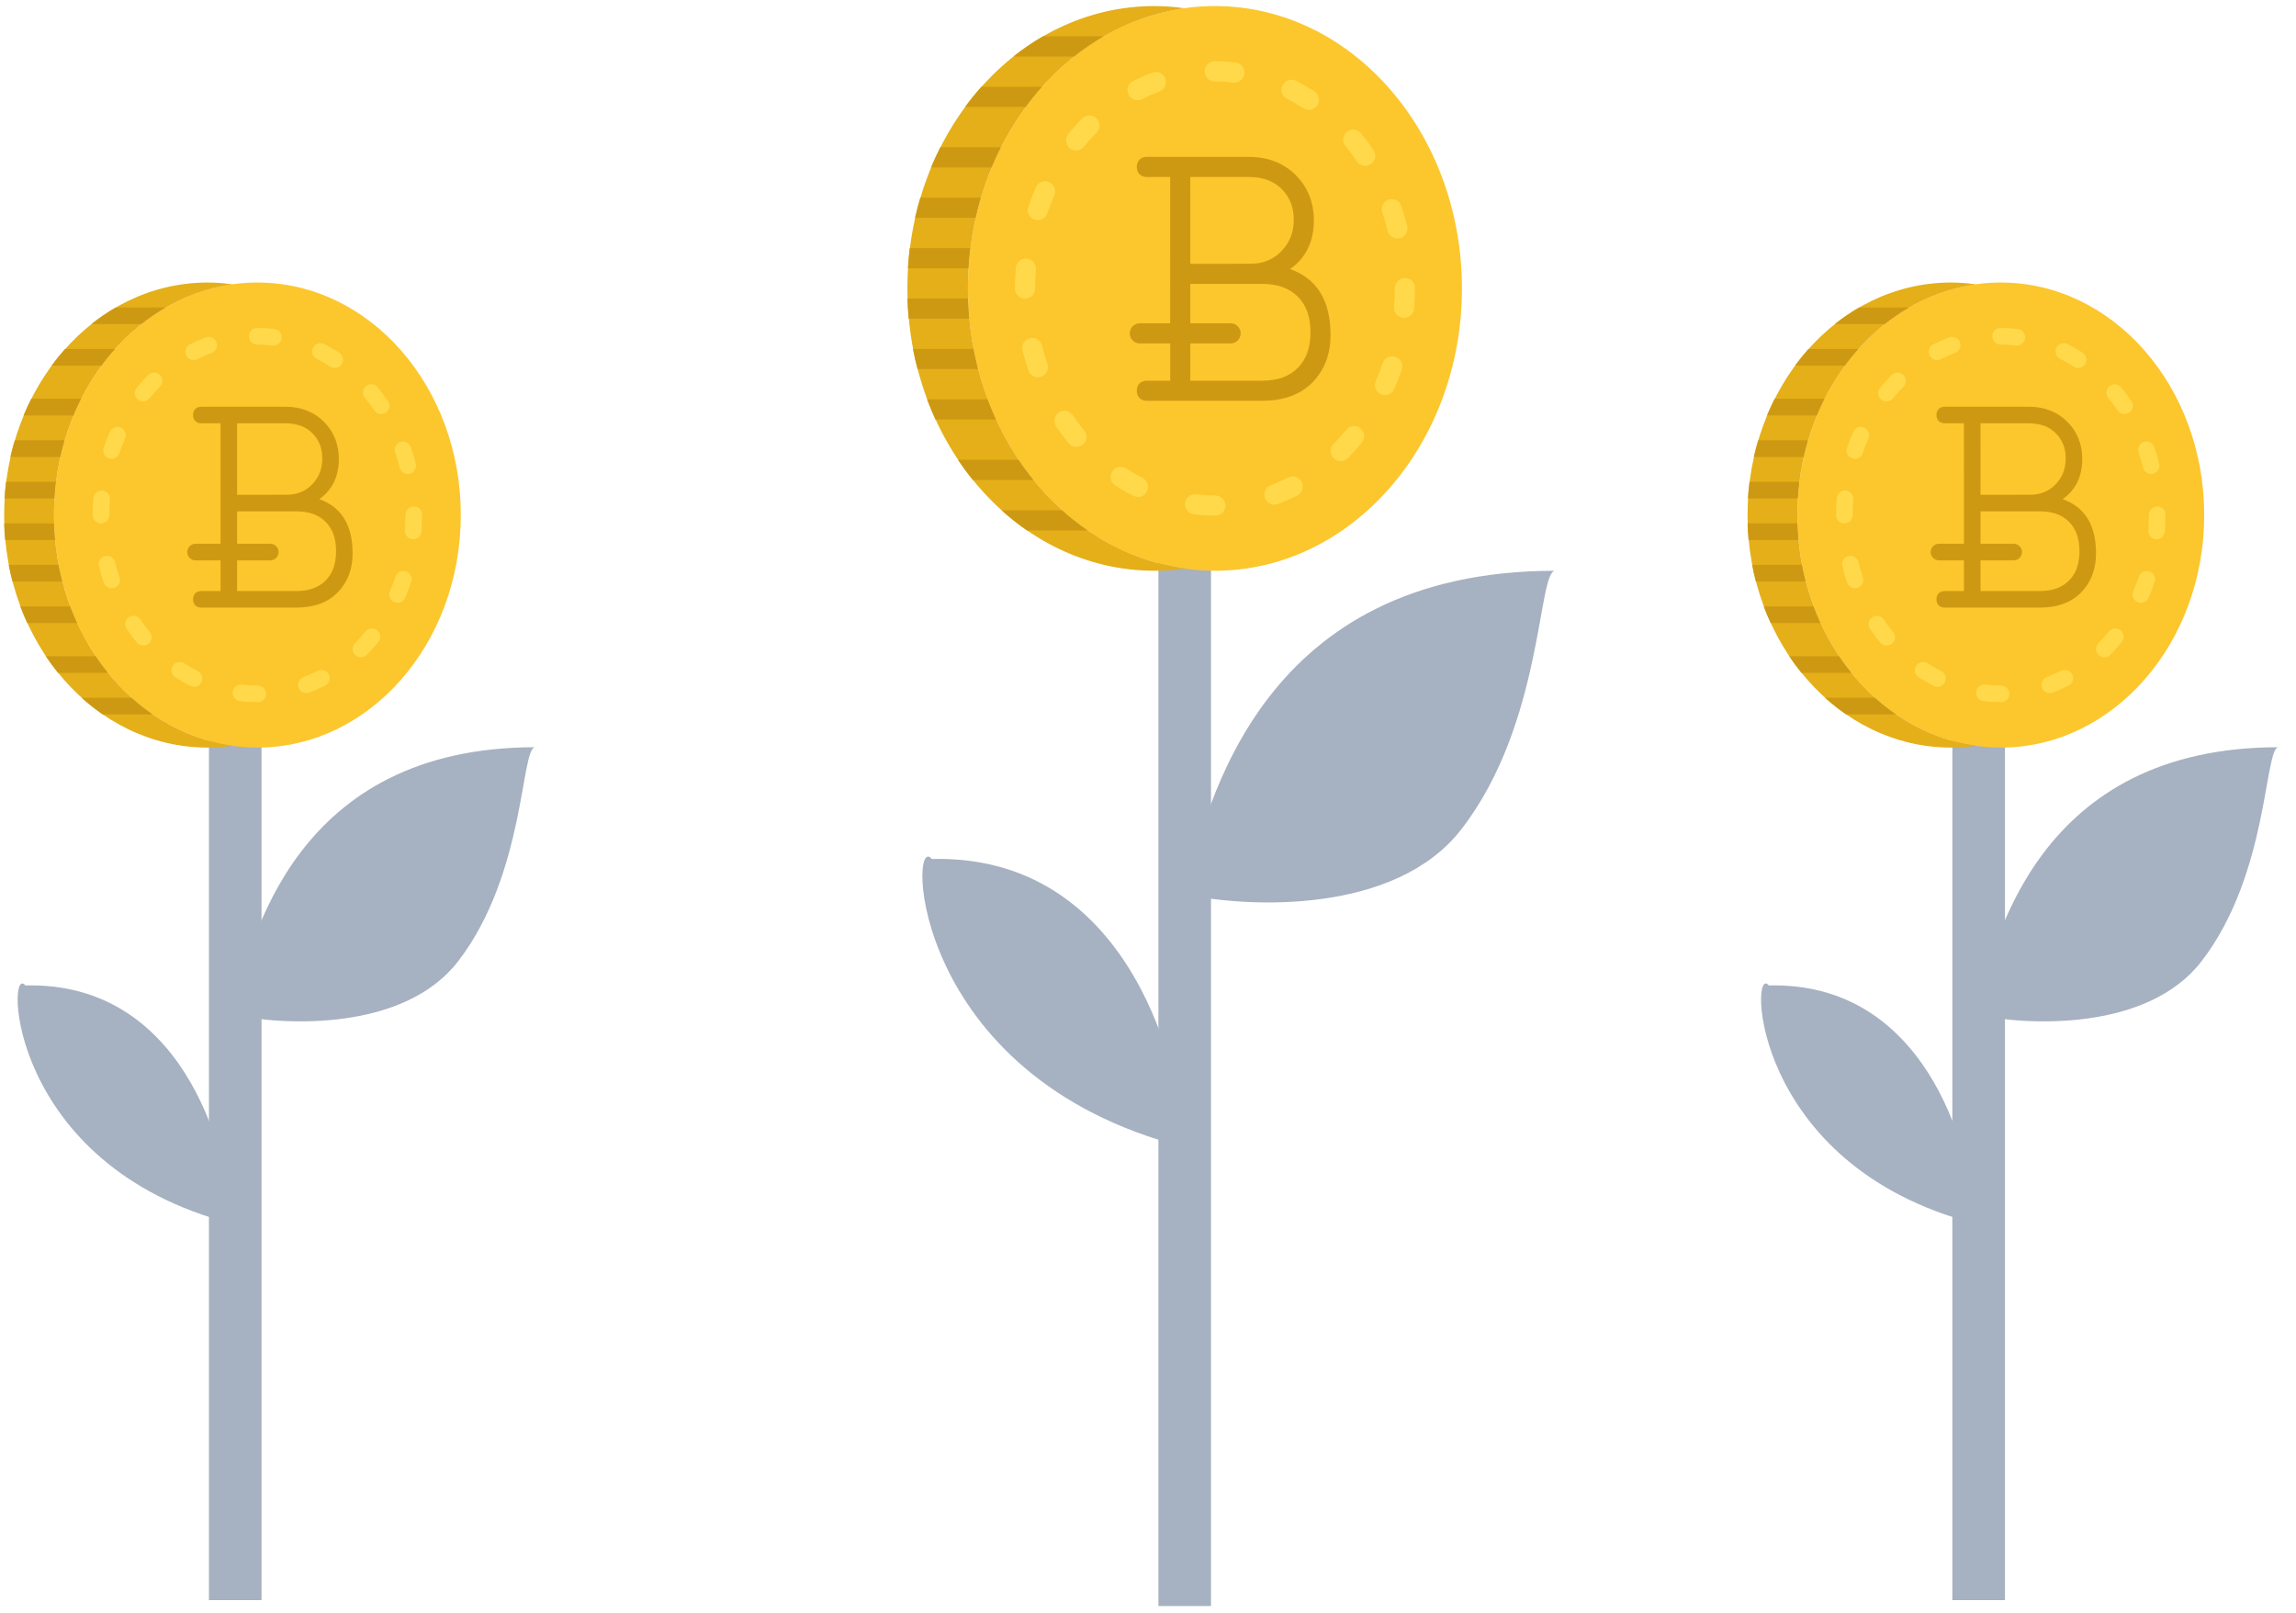 <svg width="131" height="92" viewBox="0 0 131 92" fill="none" xmlns="http://www.w3.org/2000/svg">
<path d="M67.594 91.617C67.594 72.826 67.594 32.627 67.594 22.157" stroke="#A6B1C1" stroke-width="3"/>
<path d="M67.593 51.015L67.605 50.968C68.843 45.79 72.006 32.56 88.733 32.56C87.727 32.56 88.062 41.284 83.365 47.324C79.606 52.156 71.284 51.798 67.593 51.015Z" fill="#A6B1C1"/>
<path d="M67.593 65.444C67.258 59.851 63.902 48.733 53.164 49.002C51.822 47.324 51.822 61.417 67.593 65.444Z" fill="#A6B1C1"/>
<g clip-path="url(#clip0)">
<path d="M69.319 32.559C61.536 32.559 55.226 25.348 55.226 16.453C55.226 7.557 61.536 0.346 69.319 0.346C77.103 0.346 83.412 7.557 83.412 16.453C83.412 25.348 77.103 32.559 69.319 32.559Z" fill="#FCC62D"/>
<path d="M55.226 16.453C55.226 8.226 60.624 1.444 67.594 0.471C67.027 0.392 66.452 0.346 65.868 0.346C58.084 0.346 51.774 7.557 51.774 16.453C51.774 25.348 58.084 32.559 65.868 32.559C66.452 32.559 67.027 32.514 67.594 32.435C60.624 31.462 55.226 24.68 55.226 16.453Z" fill="#E4AF18"/>
<path d="M55.225 17.029H51.775C51.786 17.416 51.808 17.8 51.843 18.179H55.297C55.261 17.8 55.237 17.416 55.225 17.029Z" fill="#CE9912"/>
<path d="M55.356 14.152H51.907C51.859 14.531 51.825 14.916 51.801 15.303H55.252C55.276 14.916 55.31 14.532 55.356 14.152Z" fill="#CE9912"/>
<path d="M55.542 19.905H52.09C52.164 20.294 52.251 20.677 52.349 21.055H55.8C55.702 20.678 55.616 20.294 55.542 19.905Z" fill="#CE9912"/>
<path d="M56.346 22.781H52.893C53.039 23.174 53.201 23.556 53.374 23.932H56.827C56.654 23.557 56.493 23.174 56.346 22.781Z" fill="#CE9912"/>
<path d="M55.958 11.276H52.51C52.398 11.654 52.293 12.037 52.206 12.427H55.661C55.748 12.039 55.846 11.654 55.958 11.276Z" fill="#CE9912"/>
<path d="M57.103 8.401H53.651C53.462 8.775 53.283 9.158 53.12 9.551H56.574C56.737 9.158 56.914 8.775 57.103 8.401Z" fill="#CE9912"/>
<path d="M59.451 4.949H55.995C55.668 5.315 55.357 5.699 55.062 6.1H58.517C58.811 5.699 59.123 5.315 59.451 4.949Z" fill="#CE9912"/>
<path d="M62.968 2.073H59.508C58.921 2.412 58.357 2.796 57.82 3.223H61.276C61.814 2.797 62.379 2.413 62.968 2.073Z" fill="#CE9912"/>
<path d="M58.113 26.232H54.66C54.927 26.631 55.209 27.015 55.508 27.383H58.963C58.664 27.015 58.381 26.631 58.113 26.232Z" fill="#CE9912"/>
<path d="M57.144 29.109C57.605 29.525 58.09 29.911 58.596 30.259H62.056C61.546 29.91 61.058 29.526 60.593 29.109H57.144Z" fill="#CE9912"/>
<path d="M69.368 29.409H69.319C68.916 29.409 68.511 29.385 68.114 29.338C67.799 29.3 67.573 29.014 67.611 28.698C67.648 28.383 67.926 28.163 68.25 28.196C68.601 28.238 68.961 28.259 69.319 28.259C69.637 28.259 69.918 28.517 69.918 28.834C69.919 29.152 69.686 29.409 69.368 29.409ZM72.714 28.79C72.481 28.79 72.262 28.648 72.175 28.417C72.062 28.12 72.213 27.788 72.51 27.676C72.843 27.551 73.173 27.404 73.491 27.241C73.775 27.095 74.121 27.207 74.267 27.489C74.412 27.772 74.301 28.119 74.017 28.264C73.66 28.448 73.29 28.612 72.916 28.753C72.849 28.778 72.781 28.79 72.714 28.79ZM64.928 28.35C64.84 28.35 64.751 28.33 64.668 28.288C64.312 28.108 63.962 27.905 63.627 27.685C63.361 27.511 63.287 27.154 63.461 26.889C63.636 26.624 63.991 26.549 64.258 26.723C64.557 26.919 64.87 27.101 65.188 27.262C65.472 27.406 65.584 27.752 65.44 28.035C65.34 28.235 65.138 28.35 64.928 28.35ZM76.496 26.304C76.35 26.304 76.204 26.248 76.092 26.138C75.866 25.914 75.864 25.55 76.087 25.324C76.338 25.071 76.58 24.799 76.811 24.517C77.011 24.271 77.373 24.233 77.619 24.434C77.867 24.634 77.903 24.997 77.703 25.243C77.45 25.554 77.182 25.853 76.905 26.133C76.793 26.247 76.644 26.304 76.496 26.304ZM61.414 25.494C61.247 25.494 61.082 25.422 60.969 25.284C60.721 24.982 60.481 24.66 60.257 24.327C60.079 24.064 60.148 23.706 60.41 23.528C60.675 23.35 61.031 23.419 61.21 23.683C61.415 23.986 61.633 24.28 61.859 24.555C62.06 24.801 62.025 25.163 61.778 25.364C61.671 25.452 61.542 25.494 61.414 25.494ZM79.023 22.538C78.947 22.538 78.869 22.523 78.794 22.491C78.503 22.363 78.37 22.024 78.496 21.733C78.641 21.401 78.772 21.059 78.889 20.715C78.991 20.414 79.317 20.253 79.618 20.354C79.918 20.455 80.081 20.781 79.98 21.082C79.852 21.457 79.709 21.831 79.552 22.192C79.457 22.409 79.246 22.538 79.023 22.538ZM59.221 21.522C58.982 21.522 58.757 21.372 58.676 21.132C58.549 20.76 58.436 20.375 58.34 19.992C58.264 19.684 58.451 19.372 58.759 19.296C59.067 19.217 59.379 19.406 59.457 19.714C59.544 20.066 59.648 20.419 59.764 20.761C59.868 21.061 59.706 21.389 59.406 21.491C59.345 21.512 59.282 21.522 59.221 21.522ZM80.111 18.13C80.097 18.13 80.081 18.129 80.066 18.128C79.749 18.104 79.512 17.827 79.537 17.51C79.565 17.163 79.577 16.808 79.577 16.453C79.577 16.135 79.835 15.858 80.153 15.858C80.471 15.858 80.728 16.097 80.728 16.415V16.453C80.728 16.838 80.713 17.223 80.684 17.599C80.661 17.901 80.409 18.13 80.111 18.13ZM58.485 17.034C58.168 17.034 57.91 16.784 57.91 16.466V16.453C57.91 16.064 57.926 15.67 57.956 15.282C57.981 14.965 58.264 14.732 58.575 14.754C58.891 14.778 59.128 15.055 59.103 15.372C59.075 15.731 59.06 16.094 59.06 16.453C59.06 16.77 58.803 17.034 58.485 17.034ZM79.733 13.604C79.476 13.604 79.241 13.43 79.175 13.169C79.088 12.817 78.983 12.465 78.865 12.122C78.762 11.822 78.923 11.494 79.222 11.391C79.526 11.287 79.85 11.448 79.954 11.748C80.081 12.122 80.195 12.505 80.291 12.888C80.368 13.196 80.181 13.509 79.873 13.586C79.826 13.598 79.779 13.604 79.733 13.604ZM59.213 12.559C59.152 12.559 59.089 12.549 59.029 12.528C58.727 12.426 58.566 12.099 58.669 11.799C58.796 11.422 58.941 11.049 59.099 10.689C59.227 10.398 59.564 10.264 59.856 10.393C60.147 10.521 60.28 10.86 60.153 11.151C60.008 11.481 59.875 11.823 59.758 12.168C59.676 12.408 59.453 12.559 59.213 12.559ZM77.892 9.456C77.707 9.456 77.525 9.368 77.415 9.204C77.212 8.904 76.993 8.612 76.764 8.333C76.562 8.088 76.598 7.725 76.843 7.523C77.089 7.322 77.451 7.357 77.653 7.602C77.905 7.908 78.144 8.23 78.368 8.558C78.545 8.822 78.476 9.179 78.213 9.357C78.115 9.424 78.003 9.456 77.892 9.456ZM61.398 8.582C61.269 8.582 61.141 8.54 61.033 8.452C60.787 8.251 60.752 7.889 60.952 7.643C61.205 7.334 61.474 7.034 61.751 6.755C61.976 6.529 62.34 6.528 62.565 6.751C62.791 6.975 62.792 7.339 62.568 7.565C62.317 7.818 62.074 8.09 61.843 8.371C61.73 8.51 61.564 8.582 61.398 8.582ZM74.675 6.264C74.567 6.264 74.458 6.233 74.361 6.17C74.06 5.974 73.747 5.793 73.429 5.634C73.146 5.491 73.032 5.144 73.176 4.861C73.318 4.577 73.663 4.462 73.948 4.606C74.302 4.785 74.653 4.987 74.99 5.207C75.257 5.38 75.332 5.737 75.158 6.003C75.047 6.172 74.863 6.264 74.675 6.264ZM64.906 5.718C64.696 5.718 64.495 5.603 64.392 5.404C64.249 5.121 64.36 4.774 64.643 4.63C65.003 4.447 65.374 4.282 65.746 4.144C66.046 4.032 66.375 4.184 66.487 4.481C66.598 4.778 66.447 5.11 66.15 5.221C65.818 5.345 65.486 5.491 65.167 5.654C65.083 5.697 64.994 5.718 64.906 5.718ZM70.432 4.711C70.41 4.711 70.388 4.71 70.366 4.707C70.019 4.667 69.667 4.647 69.319 4.647C69.002 4.647 68.732 4.389 68.732 4.071C68.732 3.754 68.977 3.496 69.294 3.496H69.319C69.711 3.496 70.108 3.519 70.497 3.565C70.813 3.601 71.039 3.887 71.002 4.202C70.969 4.495 70.721 4.711 70.432 4.711Z" fill="#FFD949"/>
<path d="M73.607 15.351C74.507 14.714 74.964 13.782 74.964 12.572C74.964 11.545 74.614 10.674 73.926 9.986C73.237 9.298 72.335 8.949 71.246 8.949H65.434C65.086 8.949 64.861 9.175 64.861 9.523C64.861 9.872 65.086 10.097 65.434 10.097L66.765 10.095L66.767 18.441H65.035C64.719 18.441 64.46 18.7 64.46 19.017C64.46 19.333 64.719 19.592 65.035 19.592H66.768V21.717H65.434C65.086 21.717 64.861 21.942 64.861 22.29C64.861 22.638 65.086 22.864 65.434 22.864H72.008C73.24 22.864 74.209 22.508 74.892 21.805C75.572 21.104 75.916 20.197 75.916 19.108C75.916 17.15 75.14 15.89 73.607 15.351ZM67.912 10.097H71.246C72.05 10.097 72.667 10.321 73.129 10.784C73.592 11.247 73.817 11.819 73.817 12.534C73.817 13.25 73.587 13.836 73.115 14.325C72.647 14.812 72.067 15.047 71.341 15.047L67.912 15.049L67.911 10.1C67.912 10.1 67.888 10.097 67.912 10.097ZM74.044 20.991C73.555 21.48 72.89 21.717 72.008 21.717L67.913 21.719L67.912 19.592H70.213C70.53 19.592 70.788 19.333 70.788 19.017C70.788 18.7 70.53 18.441 70.213 18.441H67.912L67.912 16.198C67.912 16.198 67.887 16.195 67.911 16.195H72.008C72.89 16.195 73.555 16.432 74.044 16.92C74.533 17.409 74.77 18.075 74.77 18.956C74.77 19.837 74.533 20.503 74.044 20.991Z" fill="#CE9912"/>
</g>
<path d="M112.894 91.282C112.894 75.85 112.894 42.835 112.894 34.237" stroke="#A6B1C1" stroke-width="3"/>
<path d="M112.718 57.88L112.727 57.842C113.74 53.561 116.327 42.626 130.007 42.626C129.184 42.626 129.458 49.837 125.616 54.829C122.543 58.823 115.737 58.527 112.718 57.88Z" fill="#A6B1C1"/>
<path d="M112.718 69.806C112.444 65.183 109.699 55.994 100.918 56.216C99.82 54.829 99.82 66.478 112.718 69.806Z" fill="#A6B1C1"/>
<g clip-path="url(#clip1)">
<path d="M114.157 42.646C107.747 42.646 102.551 36.707 102.551 29.381C102.551 22.056 107.747 16.117 114.157 16.117C120.567 16.117 125.763 22.056 125.763 29.381C125.763 36.707 120.567 42.646 114.157 42.646Z" fill="#FCC62D"/>
<path d="M102.551 29.381C102.551 22.606 106.997 17.021 112.736 16.22C112.27 16.155 111.796 16.117 111.315 16.117C104.905 16.117 99.708 22.056 99.708 29.381C99.708 36.707 104.905 42.646 111.315 42.646C111.796 42.646 112.27 42.608 112.736 42.544C106.997 41.742 102.551 36.157 102.551 29.381Z" fill="#E4AF18"/>
<path d="M102.55 29.856H99.709C99.718 30.175 99.736 30.491 99.765 30.803H102.609C102.58 30.491 102.56 30.175 102.55 29.856Z" fill="#CE9912"/>
<path d="M102.658 27.487H99.818C99.778 27.799 99.751 28.116 99.73 28.435H102.572C102.592 28.116 102.62 27.8 102.658 27.487Z" fill="#CE9912"/>
<path d="M102.811 32.224H99.968C100.029 32.544 100.1 32.86 100.181 33.172H103.023C102.942 32.861 102.872 32.545 102.811 32.224Z" fill="#CE9912"/>
<path d="M103.473 34.593H100.629C100.75 34.916 100.883 35.231 101.026 35.54H103.869C103.726 35.232 103.594 34.916 103.473 34.593Z" fill="#CE9912"/>
<path d="M103.154 25.118H100.314C100.222 25.429 100.135 25.744 100.063 26.066H102.909C102.981 25.746 103.061 25.429 103.154 25.118Z" fill="#CE9912"/>
<path d="M104.097 22.75H101.254C101.098 23.059 100.951 23.374 100.816 23.698H103.661C103.795 23.374 103.941 23.058 104.097 22.75Z" fill="#CE9912"/>
<path d="M106.03 19.908H103.184C102.915 20.209 102.659 20.525 102.416 20.855H105.261C105.503 20.525 105.76 20.209 106.03 19.908Z" fill="#CE9912"/>
<path d="M108.927 17.539H106.078C105.594 17.819 105.129 18.135 104.687 18.486H107.533C107.976 18.136 108.442 17.819 108.927 17.539Z" fill="#CE9912"/>
<path d="M104.928 37.435H102.085C102.305 37.763 102.537 38.079 102.783 38.383H105.628C105.382 38.079 105.149 37.763 104.928 37.435Z" fill="#CE9912"/>
<path d="M104.13 39.804C104.511 40.146 104.909 40.465 105.326 40.751H108.175C107.756 40.464 107.354 40.148 106.971 39.804H104.13Z" fill="#CE9912"/>
<path d="M114.197 40.052H114.157C113.825 40.052 113.491 40.032 113.164 39.993C112.905 39.962 112.719 39.726 112.75 39.466C112.781 39.207 113.01 39.026 113.277 39.052C113.566 39.087 113.862 39.104 114.156 39.104C114.418 39.104 114.65 39.317 114.65 39.578C114.65 39.84 114.459 40.052 114.197 40.052ZM116.952 39.542C116.761 39.542 116.58 39.425 116.508 39.235C116.416 38.99 116.54 38.717 116.785 38.624C117.058 38.521 117.331 38.4 117.593 38.266C117.826 38.146 118.111 38.238 118.231 38.471C118.351 38.703 118.259 38.989 118.026 39.108C117.732 39.26 117.427 39.395 117.119 39.511C117.064 39.532 117.008 39.542 116.952 39.542ZM110.54 39.18C110.468 39.18 110.395 39.163 110.326 39.128C110.034 38.98 109.745 38.813 109.469 38.632C109.25 38.489 109.189 38.195 109.332 37.976C109.476 37.758 109.769 37.696 109.989 37.84C110.235 38.001 110.493 38.151 110.755 38.283C110.989 38.402 111.081 38.687 110.963 38.92C110.88 39.085 110.713 39.18 110.54 39.18ZM120.068 37.494C119.947 37.494 119.826 37.449 119.735 37.358C119.548 37.173 119.546 36.874 119.73 36.687C119.937 36.479 120.137 36.255 120.327 36.023C120.492 35.82 120.789 35.789 120.992 35.954C121.196 36.119 121.226 36.418 121.061 36.621C120.853 36.876 120.632 37.123 120.404 37.353C120.312 37.447 120.189 37.494 120.068 37.494ZM107.646 36.828C107.509 36.828 107.374 36.768 107.28 36.654C107.076 36.406 106.879 36.14 106.694 35.866C106.547 35.65 106.604 35.355 106.82 35.208C107.038 35.062 107.331 35.119 107.479 35.336C107.647 35.586 107.827 35.828 108.014 36.054C108.179 36.256 108.15 36.555 107.947 36.721C107.859 36.793 107.752 36.828 107.646 36.828ZM122.149 34.393C122.086 34.393 122.022 34.38 121.96 34.354C121.72 34.249 121.61 33.97 121.715 33.73C121.834 33.457 121.942 33.175 122.038 32.892C122.122 32.644 122.39 32.511 122.638 32.594C122.886 32.678 123.019 32.946 122.936 33.194C122.831 33.503 122.713 33.81 122.584 34.108C122.505 34.287 122.331 34.393 122.149 34.393ZM105.841 33.557C105.644 33.557 105.459 33.432 105.392 33.235C105.287 32.928 105.194 32.612 105.115 32.297C105.052 32.042 105.207 31.786 105.46 31.723C105.714 31.658 105.971 31.814 106.035 32.068C106.106 32.357 106.192 32.648 106.288 32.93C106.374 33.177 106.24 33.447 105.993 33.531C105.943 33.548 105.891 33.557 105.841 33.557ZM123.044 30.762C123.033 30.762 123.02 30.762 123.007 30.761C122.746 30.741 122.551 30.513 122.572 30.252C122.594 29.967 122.605 29.674 122.605 29.382C122.605 29.12 122.817 28.892 123.079 28.892C123.341 28.892 123.552 29.089 123.552 29.351V29.382C123.552 29.698 123.54 30.016 123.516 30.325C123.497 30.574 123.29 30.762 123.044 30.762ZM105.235 29.861C104.973 29.861 104.761 29.654 104.761 29.392V29.382C104.761 29.062 104.774 28.737 104.799 28.417C104.819 28.156 105.052 27.965 105.309 27.982C105.569 28.003 105.764 28.23 105.744 28.491C105.721 28.787 105.708 29.087 105.708 29.382C105.708 29.643 105.497 29.861 105.235 29.861ZM122.733 27.035C122.521 27.035 122.328 26.892 122.274 26.677C122.202 26.388 122.115 26.098 122.018 25.815C121.933 25.568 122.066 25.298 122.312 25.213C122.563 25.128 122.829 25.26 122.915 25.508C123.02 25.815 123.114 26.131 123.193 26.446C123.256 26.7 123.102 26.957 122.848 27.021C122.809 27.031 122.771 27.035 122.733 27.035ZM105.834 26.175C105.784 26.175 105.732 26.166 105.682 26.149C105.434 26.066 105.302 25.797 105.386 25.549C105.491 25.239 105.61 24.931 105.74 24.635C105.846 24.395 106.123 24.285 106.364 24.391C106.603 24.497 106.713 24.776 106.608 25.015C106.489 25.287 106.379 25.569 106.283 25.853C106.216 26.05 106.032 26.175 105.834 26.175ZM121.217 23.62C121.065 23.62 120.915 23.547 120.824 23.412C120.657 23.165 120.477 22.924 120.288 22.695C120.122 22.493 120.151 22.194 120.353 22.028C120.555 21.862 120.853 21.891 121.02 22.093C121.227 22.345 121.425 22.61 121.609 22.88C121.755 23.097 121.698 23.391 121.481 23.538C121.4 23.593 121.308 23.62 121.217 23.62ZM107.633 22.9C107.528 22.9 107.422 22.865 107.333 22.793C107.131 22.627 107.101 22.329 107.267 22.127C107.474 21.872 107.696 21.625 107.925 21.395C108.11 21.209 108.409 21.208 108.594 21.392C108.781 21.576 108.782 21.876 108.597 22.062C108.39 22.271 108.19 22.495 108 22.726C107.907 22.84 107.77 22.9 107.633 22.9ZM118.568 20.991C118.479 20.991 118.389 20.965 118.309 20.914C118.061 20.752 117.803 20.603 117.542 20.472C117.309 20.354 117.215 20.069 117.333 19.835C117.45 19.602 117.734 19.507 117.968 19.626C118.261 19.773 118.55 19.939 118.827 20.12C119.047 20.263 119.109 20.557 118.966 20.776C118.874 20.915 118.722 20.991 118.568 20.991ZM110.522 20.541C110.35 20.541 110.184 20.447 110.099 20.283C109.981 20.049 110.073 19.764 110.306 19.645C110.602 19.494 110.908 19.359 111.214 19.245C111.461 19.152 111.732 19.277 111.824 19.522C111.916 19.767 111.791 20.04 111.547 20.132C111.273 20.235 111 20.354 110.738 20.489C110.668 20.524 110.595 20.541 110.522 20.541ZM115.073 19.712C115.056 19.712 115.037 19.711 115.019 19.709C114.733 19.675 114.443 19.659 114.157 19.659C113.895 19.659 113.673 19.447 113.673 19.185C113.673 18.924 113.875 18.711 114.136 18.711H114.157C114.479 18.711 114.806 18.73 115.127 18.768C115.387 18.798 115.573 19.033 115.543 19.293C115.516 19.534 115.311 19.712 115.073 19.712Z" fill="#FFD949"/>
<path d="M117.688 28.474C118.429 27.95 118.805 27.182 118.805 26.185C118.805 25.34 118.517 24.623 117.95 24.056C117.383 23.49 116.641 23.202 115.743 23.202H110.957C110.67 23.202 110.485 23.388 110.485 23.674C110.485 23.962 110.67 24.147 110.957 24.147L112.053 24.146L112.055 31.019H110.629C110.368 31.019 110.155 31.232 110.155 31.493C110.155 31.753 110.368 31.966 110.629 31.966H112.055V33.717H110.957C110.67 33.717 110.485 33.902 110.485 34.189C110.485 34.475 110.67 34.661 110.957 34.661H116.371C117.385 34.661 118.184 34.368 118.746 33.789C119.306 33.212 119.59 32.465 119.59 31.568C119.59 29.956 118.95 28.918 117.688 28.474ZM112.998 24.147H115.744C116.406 24.147 116.913 24.332 117.294 24.713C117.675 25.094 117.86 25.566 117.86 26.154C117.86 26.744 117.671 27.227 117.283 27.63C116.897 28.03 116.419 28.224 115.821 28.224L112.998 28.226L112.997 24.15C112.998 24.15 112.978 24.147 112.998 24.147ZM118.048 33.119C117.645 33.521 117.097 33.717 116.371 33.717L112.999 33.718L112.998 31.966H114.893C115.154 31.966 115.366 31.753 115.366 31.493C115.366 31.232 115.154 31.019 114.893 31.019H112.998L112.998 29.172C112.998 29.172 112.977 29.169 112.997 29.169H116.371C117.097 29.169 117.645 29.364 118.048 29.767C118.45 30.169 118.645 30.717 118.645 31.443C118.645 32.168 118.45 32.717 118.048 33.119Z" fill="#CE9912"/>
</g>
<path d="M13.422 91.282C13.422 75.85 13.422 42.835 13.422 34.237" stroke="#A6B1C1" stroke-width="3"/>
<path d="M13.247 57.88L13.256 57.842C14.268 53.561 16.856 42.626 30.535 42.626C29.712 42.626 29.987 49.837 26.145 54.829C23.071 58.823 16.265 58.527 13.247 57.88Z" fill="#A6B1C1"/>
<path d="M13.247 69.806C12.972 65.183 10.228 55.994 1.446 56.216C0.349 54.829 0.349 66.478 13.247 69.806Z" fill="#A6B1C1"/>
<g clip-path="url(#clip2)">
<path d="M14.685 42.646C8.275 42.646 3.079 36.707 3.079 29.381C3.079 22.056 8.275 16.117 14.685 16.117C21.095 16.117 26.292 22.056 26.292 29.381C26.292 36.707 21.095 42.646 14.685 42.646Z" fill="#FCC62D"/>
<path d="M3.079 29.381C3.079 22.606 7.525 17.021 13.264 16.22C12.798 16.155 12.324 16.117 11.843 16.117C5.433 16.117 0.237 22.056 0.237 29.381C0.237 36.707 5.433 42.646 11.843 42.646C12.324 42.646 12.798 42.608 13.264 42.544C7.525 41.742 3.079 36.157 3.079 29.381Z" fill="#E4AF18"/>
<path d="M3.079 29.856H0.237C0.247 30.175 0.265 30.491 0.294 30.803H3.137C3.108 30.491 3.088 30.175 3.079 29.856Z" fill="#CE9912"/>
<path d="M3.187 27.487H0.346C0.307 27.799 0.279 28.116 0.259 28.435H3.101C3.121 28.116 3.149 27.8 3.187 27.487Z" fill="#CE9912"/>
<path d="M3.339 32.224H0.496C0.558 32.544 0.629 32.86 0.71 33.172H3.552C3.471 32.861 3.4 32.545 3.339 32.224Z" fill="#CE9912"/>
<path d="M4.002 34.593H1.158C1.279 34.916 1.412 35.231 1.554 35.54H4.398C4.255 35.232 4.123 34.916 4.002 34.593Z" fill="#CE9912"/>
<path d="M3.682 25.118H0.842C0.75 25.429 0.664 25.744 0.592 26.066H3.438C3.509 25.746 3.59 25.429 3.682 25.118Z" fill="#CE9912"/>
<path d="M4.626 22.75H1.783C1.627 23.059 1.48 23.374 1.345 23.698H4.189C4.324 23.374 4.469 23.058 4.626 22.75Z" fill="#CE9912"/>
<path d="M6.559 19.908H3.713C3.443 20.209 3.187 20.525 2.945 20.855H5.789C6.032 20.525 6.289 20.209 6.559 19.908Z" fill="#CE9912"/>
<path d="M9.455 17.539H6.606C6.123 17.819 5.658 18.135 5.215 18.486H8.062C8.505 18.136 8.97 17.819 9.455 17.539Z" fill="#CE9912"/>
<path d="M5.457 37.435H2.614C2.833 37.763 3.065 38.079 3.311 38.383H6.157C5.911 38.079 5.678 37.763 5.457 37.435Z" fill="#CE9912"/>
<path d="M4.659 39.804C5.039 40.146 5.438 40.465 5.854 40.751H8.704C8.285 40.464 7.882 40.148 7.5 39.804H4.659Z" fill="#CE9912"/>
<path d="M14.726 40.052H14.685C14.354 40.052 14.02 40.032 13.693 39.993C13.433 39.962 13.247 39.726 13.279 39.466C13.309 39.207 13.538 39.026 13.805 39.052C14.094 39.087 14.391 39.104 14.685 39.104C14.947 39.104 15.179 39.317 15.179 39.578C15.179 39.84 14.988 40.052 14.726 40.052ZM17.481 39.542C17.29 39.542 17.109 39.425 17.037 39.235C16.945 38.99 17.069 38.717 17.313 38.624C17.587 38.521 17.859 38.4 18.121 38.266C18.355 38.146 18.64 38.238 18.76 38.471C18.879 38.703 18.788 38.989 18.554 39.108C18.26 39.26 17.955 39.395 17.647 39.511C17.593 39.532 17.536 39.542 17.481 39.542ZM11.069 39.18C10.996 39.18 10.923 39.163 10.855 39.128C10.562 38.98 10.274 38.813 9.998 38.632C9.779 38.489 9.717 38.195 9.861 37.976C10.005 37.758 10.298 37.696 10.517 37.84C10.764 38.001 11.022 38.151 11.284 38.283C11.517 38.402 11.61 38.687 11.491 38.92C11.408 39.085 11.242 39.18 11.069 39.18ZM20.596 37.494C20.475 37.494 20.355 37.449 20.263 37.358C20.077 37.173 20.075 36.874 20.259 36.687C20.466 36.479 20.665 36.255 20.855 36.023C21.02 35.82 21.318 35.789 21.521 35.954C21.724 36.119 21.754 36.418 21.59 36.621C21.381 36.876 21.16 37.123 20.933 37.353C20.84 37.447 20.718 37.494 20.596 37.494ZM8.175 36.828C8.038 36.828 7.902 36.768 7.809 36.654C7.604 36.406 7.407 36.14 7.222 35.866C7.075 35.65 7.132 35.355 7.349 35.208C7.566 35.062 7.86 35.119 8.007 35.336C8.176 35.586 8.356 35.828 8.542 36.054C8.707 36.256 8.679 36.555 8.475 36.721C8.387 36.793 8.281 36.828 8.175 36.828ZM22.677 34.393C22.614 34.393 22.55 34.38 22.488 34.354C22.248 34.249 22.139 33.97 22.243 33.73C22.362 33.457 22.47 33.175 22.566 32.892C22.65 32.644 22.919 32.511 23.167 32.594C23.414 32.678 23.548 32.946 23.465 33.194C23.36 33.503 23.241 33.81 23.113 34.108C23.034 34.287 22.86 34.393 22.677 34.393ZM6.369 33.557C6.172 33.557 5.987 33.432 5.921 33.235C5.816 32.928 5.723 32.612 5.643 32.297C5.581 32.042 5.735 31.786 5.989 31.723C6.242 31.658 6.499 31.814 6.563 32.068C6.635 32.357 6.721 32.648 6.817 32.93C6.902 33.177 6.769 33.447 6.522 33.531C6.471 33.548 6.42 33.557 6.369 33.557ZM23.573 30.762C23.562 30.762 23.548 30.762 23.536 30.761C23.275 30.741 23.08 30.513 23.1 30.252C23.123 29.967 23.133 29.674 23.133 29.382C23.133 29.12 23.346 28.892 23.607 28.892C23.869 28.892 24.081 29.089 24.081 29.351V29.382C24.081 29.698 24.069 30.016 24.045 30.325C24.025 30.574 23.818 30.762 23.573 30.762ZM5.763 29.861C5.502 29.861 5.29 29.654 5.29 29.392V29.382C5.29 29.062 5.303 28.737 5.328 28.417C5.348 28.156 5.581 27.965 5.837 27.982C6.098 28.003 6.293 28.23 6.273 28.491C6.249 28.787 6.237 29.087 6.237 29.382C6.237 29.643 6.025 29.861 5.763 29.861ZM23.262 27.035C23.05 27.035 22.856 26.892 22.802 26.677C22.73 26.388 22.643 26.098 22.546 25.815C22.462 25.568 22.594 25.298 22.841 25.213C23.091 25.128 23.358 25.26 23.443 25.508C23.548 25.815 23.642 26.131 23.721 26.446C23.785 26.7 23.631 26.957 23.376 27.021C23.338 27.031 23.3 27.035 23.262 27.035ZM6.363 26.175C6.312 26.175 6.261 26.166 6.211 26.149C5.963 26.066 5.83 25.797 5.914 25.549C6.019 25.239 6.138 24.931 6.269 24.635C6.374 24.395 6.652 24.285 6.892 24.391C7.132 24.497 7.241 24.776 7.137 25.015C7.017 25.287 6.908 25.569 6.811 25.853C6.744 26.05 6.56 26.175 6.363 26.175ZM21.745 23.62C21.593 23.62 21.444 23.547 21.353 23.412C21.185 23.165 21.005 22.924 20.817 22.695C20.65 22.493 20.68 22.194 20.882 22.028C21.084 21.862 21.382 21.891 21.549 22.093C21.756 22.345 21.953 22.61 22.137 22.88C22.284 23.097 22.226 23.391 22.01 23.538C21.929 23.593 21.837 23.62 21.745 23.62ZM8.162 22.9C8.056 22.9 7.95 22.865 7.862 22.793C7.659 22.627 7.63 22.329 7.795 22.127C8.003 21.872 8.225 21.625 8.453 21.395C8.638 21.209 8.938 21.208 9.123 21.392C9.31 21.576 9.311 21.876 9.126 22.062C8.919 22.271 8.718 22.495 8.528 22.726C8.435 22.84 8.299 22.9 8.162 22.9ZM19.096 20.991C19.007 20.991 18.918 20.965 18.838 20.914C18.59 20.752 18.332 20.603 18.07 20.472C17.837 20.354 17.743 20.069 17.861 19.835C17.979 19.602 18.262 19.507 18.497 19.626C18.789 19.773 19.078 19.939 19.356 20.12C19.575 20.263 19.637 20.557 19.494 20.776C19.402 20.915 19.251 20.991 19.096 20.991ZM11.051 20.541C10.878 20.541 10.712 20.447 10.628 20.283C10.509 20.049 10.601 19.764 10.835 19.645C11.131 19.494 11.436 19.359 11.743 19.245C11.99 19.152 12.261 19.277 12.353 19.522C12.444 19.767 12.32 20.04 12.075 20.132C11.802 20.235 11.529 20.354 11.266 20.489C11.197 20.524 11.123 20.541 11.051 20.541ZM15.602 19.712C15.584 19.712 15.566 19.711 15.547 19.709C15.261 19.675 14.972 19.659 14.685 19.659C14.424 19.659 14.202 19.447 14.202 19.185C14.202 18.924 14.404 18.711 14.665 18.711H14.685C15.008 18.711 15.335 18.73 15.656 18.768C15.916 18.798 16.102 19.033 16.072 19.293C16.044 19.534 15.839 19.712 15.602 19.712Z" fill="#FFD949"/>
<path d="M18.216 28.474C18.958 27.95 19.334 27.182 19.334 26.185C19.334 25.34 19.046 24.623 18.479 24.056C17.912 23.49 17.169 23.202 16.272 23.202H11.485C11.199 23.202 11.014 23.388 11.014 23.674C11.014 23.962 11.199 24.147 11.485 24.147L12.582 24.146L12.584 31.019H11.157C10.896 31.019 10.683 31.232 10.683 31.493C10.683 31.753 10.896 31.966 11.157 31.966H12.584V33.717H11.485C11.199 33.717 11.014 33.902 11.014 34.189C11.014 34.475 11.199 34.661 11.485 34.661H16.9C17.914 34.661 18.712 34.368 19.275 33.789C19.835 33.212 20.118 32.465 20.118 31.568C20.118 29.956 19.479 28.918 18.216 28.474ZM13.526 24.147H16.272C16.934 24.147 17.442 24.332 17.823 24.713C18.204 25.094 18.389 25.566 18.389 26.154C18.389 26.744 18.2 27.227 17.811 27.63C17.426 28.03 16.948 28.224 16.35 28.224L13.527 28.226L13.526 24.15C13.526 24.15 13.506 24.147 13.526 24.147ZM18.576 33.119C18.174 33.521 17.626 33.717 16.9 33.717L13.527 33.718L13.527 31.966H15.421C15.682 31.966 15.895 31.753 15.895 31.493C15.895 31.232 15.682 31.019 15.421 31.019H13.527L13.526 29.172C13.526 29.172 13.506 29.169 13.526 29.169H16.9C17.626 29.169 18.174 29.364 18.576 29.767C18.979 30.169 19.174 30.717 19.174 31.443C19.174 32.168 18.979 32.717 18.576 33.119Z" fill="#CE9912"/>
</g>
<defs>
<clipPath id="clip0">
<rect width="32.213" height="32.213" fill="white" transform="translate(51.487 0.346)"/>
</clipPath>
<clipPath id="clip1">
<rect width="26.529" height="26.529" fill="white" transform="translate(99.471 16.117)"/>
</clipPath>
<clipPath id="clip2">
<rect width="26.529" height="26.529" fill="white" transform="translate(0 16.117)"/>
</clipPath>
</defs>
</svg>

